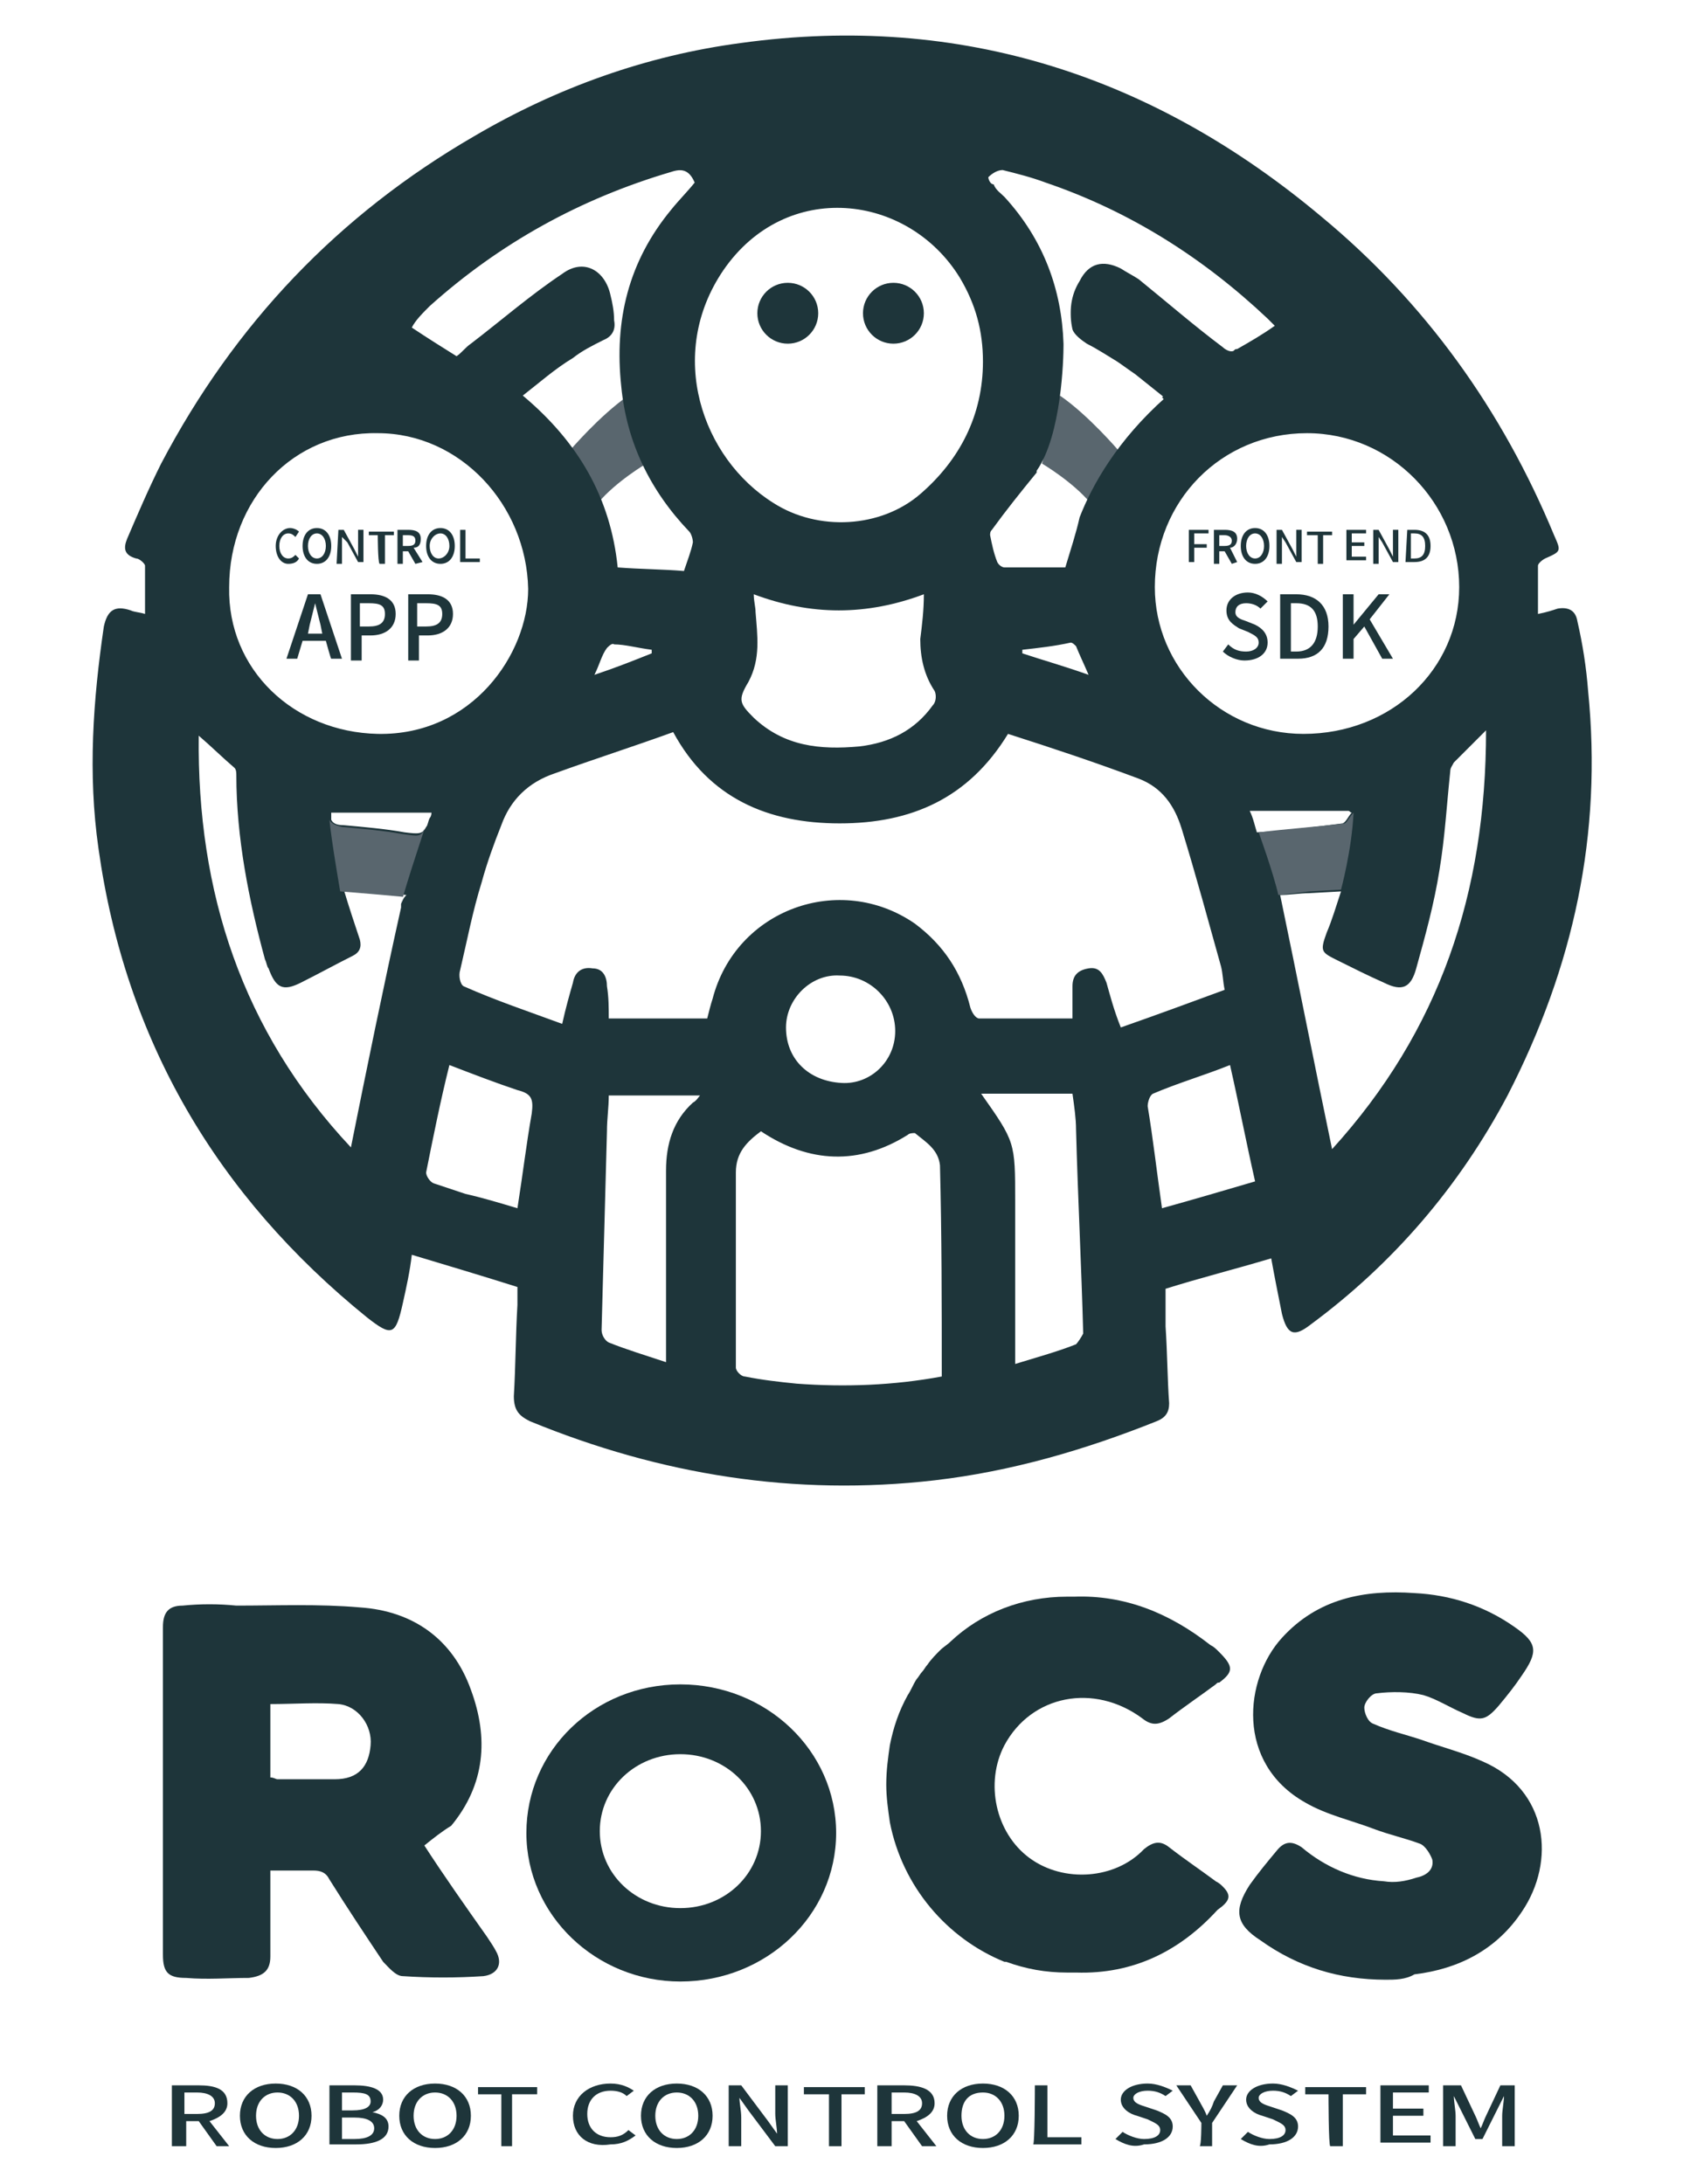 <?xml version="1.0" encoding="utf-8"?>
<!-- Generator: Adobe Illustrator 26.0.2, SVG Export Plug-In . SVG Version: 6.00 Build 0)  -->
<svg version="1.1" id="图层_1" xmlns="http://www.w3.org/2000/svg" xmlns:xlink="http://www.w3.org/1999/xlink" x="0px" y="0px"
	 viewBox="0 0 94 122" style="enable-background:new 0 0 94 122;" xml:space="preserve">
<style type="text/css">
	.st0{fill:none;}
	.st1{fill:#59666E;}
	.st2{fill:#1E353A;}
</style>
<g>
	<rect id="canvas_background" x="-1" y="-1" class="st0" width="582" height="402"/>
</g>
<g id="图层_2_00000159469115819123346490000011443698822907598777_">
</g>
<path id="svg_2" class="st1" d="M58.2,25.9c0,0,1.7,1,2.7,2.2l1.6-1.1c0,0,0-0.9,0-1.8c0,0-1.7-2-3.3-3.1
	C59.2,22.1,58.2,25.9,58.2,25.9z"/>
<path id="svg_3" class="st1" d="M36.1,25.9c0,0-1.7,1-2.7,2.2L31.8,27c0,0,0-0.9,0-1.8c0,0,1.7-2,3.3-3.1
	C35.1,22.1,36.1,25.9,36.1,25.9z"/>
<path id="svg_4" class="st2" d="M68.3,19.5c-1.6-1.2-3.1-2.5-4.7-3.8c-0.3-0.2-0.7-0.4-1-0.6c-1-0.5-1.8-0.3-2.3,0.7
	c-0.5,0.8-0.6,1.7-0.4,2.6c0.1,0.3,0.5,0.6,0.8,0.8c0.6,0.3,1.2,0.7,1.7,1c0.3,0.2,0.7,0.5,1,0.7c0.5,0.4,1,0.8,1.5,1.2l0.2,0.2
	l1.8-1.4c0.6-0.5,1.3-0.9,2.1-1.3C68.8,19.8,68.5,19.6,68.3,19.5z M64.9,22.2l0.2,0.2c0.5-0.5,1.1-0.9,1.8-1.4L64.9,22.2z
	 M88.7,38.6c-0.1-1.3-0.3-2.6-0.6-3.9c-0.1-0.6-0.5-0.8-1.1-0.7c-0.3,0.1-0.6,0.2-1.1,0.3c0-1,0-1.9,0-2.7c0-0.1,0.2-0.3,0.4-0.4
	c0.9-0.4,0.9-0.4,0.5-1.3c-2.9-7-7.2-13-13-17.8C64.5,4.3,53.7,0.7,41.4,2.4c-5.3,0.7-10.3,2.5-14.9,5.2C18.9,12,13.1,18.1,9,25.9
	c-0.7,1.4-1.3,2.8-1.9,4.2c-0.2,0.5-0.2,0.9,0.5,1.1c0.2,0,0.5,0.3,0.5,0.4c0,0.9,0,1.7,0,2.7c-0.3-0.1-0.6-0.1-0.8-0.2
	c-0.9-0.3-1.3,0-1.5,0.9c-0.6,4.1-0.9,8.2-0.3,12.4c1.5,10.7,6.6,19.4,15,26.2c1.4,1.1,1.6,1,2-0.8c0.2-0.9,0.4-1.8,0.5-2.7
	c2,0.6,4,1.2,5.9,1.8c0,0.3,0,0.7,0,1c-0.1,1.7-0.1,3.4-0.2,5.1c0,0.8,0.3,1.1,0.9,1.4c7.3,3,14.8,4.2,22.6,3.3
	c4.3-0.5,8.4-1.7,12.4-3.3c0.5-0.2,0.7-0.5,0.7-1c-0.1-1.4-0.1-2.8-0.2-4.3c0-0.7,0-1.4,0-2.1c1.9-0.6,3.9-1.1,5.9-1.7
	c0.2,1.1,0.4,2.1,0.6,3.1c0.3,1.2,0.7,1.3,1.6,0.6c4.6-3.4,8.3-7.7,11-12.8C87.9,54,89.5,46.6,88.7,38.6z M81.5,32.8
	c0,4.6-3.8,8.2-8.7,8.2c-4.6,0-8.3-3.7-8.3-8.2c0-4.8,3.7-8.6,8.5-8.6C77.7,24.2,81.5,28.1,81.5,32.8z M55.2,9.9
	c0.2-0.2,0.5-0.4,0.8-0.4c0.8,0.2,1.6,0.4,2.4,0.7c4.7,1.6,8.8,4.2,12.4,7.6c0.1,0.1,0.2,0.2,0.4,0.4c-0.7,0.5-1.4,0.9-2.1,1.3
	c-0.1,0-0.1,0-0.2,0.1c-0.2,0.1-0.5-0.1-0.6-0.2c-1.6-1.2-3.1-2.5-4.7-3.8c-0.3-0.2-0.7-0.4-1-0.6c-1-0.5-1.8-0.3-2.3,0.7
	c-0.5,0.8-0.6,1.7-0.4,2.6c0.1,0.3,0.5,0.6,0.8,0.8c0.6,0.3,1.2,0.7,1.7,1c0.3,0.2,0.7,0.5,1,0.7c0.5,0.4,1,0.8,1.5,1.2l0.2,0.2
	c-2.7,2.4-4.1,4.9-4.8,6.7c-0.2,0.9-0.5,1.8-0.8,2.8c-1.1,0-2.3,0-3.4,0c-0.1,0-0.3-0.1-0.4-0.3c-0.2-0.5-0.3-1-0.4-1.5
	c0-0.1,0-0.2,0.1-0.3c0.8-1.1,1.6-2.1,2.5-3.2c0,0,0,0,0-0.1c1.4-2,1.5-6.3,1.5-7c0-0.1,0-0.1,0-0.1c-0.1-3-1.1-5.8-3.3-8.2
	c-0.2-0.2-0.5-0.4-0.6-0.7C55.3,10.3,55.2,10,55.2,9.9z M60.8,37.7c-1.4-0.5-2.5-0.8-3.7-1.2v-0.2c0.9-0.1,1.8-0.2,2.7-0.4
	c0.1,0,0.2,0.1,0.3,0.2C60.3,36.6,60.5,37,60.8,37.7z M40.4,15.1c3.5-5.1,10.3-4.3,13.2,0.4c0.9,1.5,1.3,3,1.3,4.7
	c0,3-1.3,5.5-3.5,7.4c-2.2,1.9-5.7,2.1-8.2,0.5C39.2,25.6,37.2,19.8,40.4,15.1z M42.2,34.2c0-0.3-0.1-0.6-0.1-1
	c3.2,1.2,6.3,1.2,9.5,0c0,0.9-0.1,1.7-0.2,2.5c0,1,0.2,2,0.8,2.9c0.1,0.2,0.1,0.6-0.1,0.8c-1,1.4-2.4,2.1-4.1,2.3
	c-2.2,0.2-4.2,0-5.9-1.6c-0.8-0.8-0.9-1-0.3-2C42.5,36.8,42.3,35.5,42.2,34.2z M24,17.1c3.9-3.5,8.4-6,13.5-7.5
	c0.6-0.2,1-0.1,1.3,0.6c-0.4,0.5-0.9,1-1.3,1.5c-2.4,2.9-3.2,6.2-2.8,9.9c0.3,3.1,1.6,5.8,3.8,8.1c0.1,0.1,0.2,0.4,0.2,0.6
	c-0.1,0.5-0.3,1-0.5,1.6c-1.2-0.1-2.4-0.1-3.7-0.2c-0.4-3.9-2.2-7-5.3-9.6c0.9-0.7,1.8-1.5,2.8-2.1c0.5-0.4,1.1-0.7,1.7-1
	c0.5-0.2,0.7-0.6,0.6-1.1c0-0.5-0.1-1-0.2-1.4c-0.3-1.4-1.5-2.1-2.7-1.2c-1.8,1.2-3.4,2.6-5.1,3.9c-0.3,0.2-0.5,0.5-0.8,0.7
	c-0.8-0.5-1.6-1-2.5-1.6C23.2,17.9,23.6,17.5,24,17.1z M36.4,36.3c0,0.1,0,0.1,0,0.2c-1,0.4-2,0.8-3.2,1.2c0.3-0.6,0.4-1.1,0.7-1.5
	c0.1-0.1,0.3-0.3,0.4-0.2C34.9,36,35.6,36.2,36.4,36.3z M21.1,24.2c4.6,0,8.3,4,8.4,8.7c0,3.6-3.1,8.2-8.4,8.1
	c-4.7-0.1-8.4-3.6-8.3-8.2C12.8,27.9,16.4,24.1,21.1,24.2z M22.4,50.5c0,0.1,0,0.2,0,0.2c-1,4.5-1.9,8.9-2.8,13.4
	c-6.1-6.5-8.6-14.3-8.5-23c0.7,0.6,1.3,1.2,2,1.8c0.1,0.1,0.1,0.3,0.1,0.4c0,3.5,0.7,7,1.6,10.3c0.1,0.2,0.1,0.4,0.2,0.5
	c0.4,1.1,0.8,1.3,1.8,0.8c1-0.5,1.9-1,2.9-1.5c0.4-0.2,0.5-0.5,0.4-0.9c-0.3-0.9-0.6-1.8-0.9-2.8c1.3,0.1,2.4,0.2,3.5,0.3
	C22.5,50.2,22.5,50.3,22.4,50.5z M22.6,46.5c-1.1-0.2-2.3-0.3-3.4-0.4c-0.4,0-0.6-0.1-0.7-0.3c0-0.1,0-0.2,0-0.4h5.6
	c0,0,0,0.2-0.1,0.3c-0.1,0.2-0.1,0.4-0.2,0.5C23.6,46.6,23.4,46.6,22.6,46.5z M29.7,62.2c-0.3,1.7-0.5,3.4-0.8,5.3
	c-1-0.3-2-0.6-2.9-0.8c-0.6-0.2-1.2-0.4-1.8-0.6c-0.2-0.1-0.4-0.4-0.4-0.6c0.4-2,0.8-4,1.3-6c1.3,0.5,2.6,1,3.8,1.4
	C29.7,61.1,29.8,61.4,29.7,62.2z M38.7,61.6c-1.1,1-1.5,2.3-1.5,3.8c0,3.2,0,6.4,0,9.6v1.1C36,75.7,35,75.4,34,75
	c-0.2-0.1-0.4-0.4-0.4-0.7c0.1-3.7,0.2-7.4,0.3-11.1c0-0.7,0.1-1.3,0.1-2h5.1C39,61.3,38.9,61.5,38.7,61.6z M52.6,76.9
	c-2.7,0.5-5.4,0.6-8.1,0.4c-1-0.1-1.9-0.2-2.9-0.4c-0.2,0-0.5-0.3-0.5-0.5c0-3.6,0-7.3,0-10.9c0-1.1,0.6-1.7,1.4-2.3
	c2.7,1.8,5.5,1.9,8.2,0.2c0.1-0.1,0.3-0.1,0.4-0.1c0.6,0.5,1.3,0.9,1.4,1.8C52.6,69,52.6,72.9,52.6,76.9z M43.9,57.4
	c0-1.6,1.4-3,3-2.9c1.7,0,3.1,1.4,3.1,3.1c0,1.7-1.4,3-3,2.9C45.2,60.4,43.9,59.2,43.9,57.4z M60.1,75.1c-1,0.4-2.1,0.7-3.4,1.1
	v-3.3c0-1.9,0-3.9,0-5.8c0-3.3,0-3.3-1.9-6h5.1c0.1,0.7,0.2,1.4,0.2,2c0.1,3.8,0.3,7.6,0.4,11.4C60.4,74.7,60.2,75,60.1,75.1z
	 M61.8,54.9c-0.2-0.5-0.4-0.9-1-0.8c-0.6,0.1-0.9,0.4-0.9,1v1.8c-1.8,0-3.5,0-5.2,0c-0.2,0-0.4-0.3-0.5-0.6c-0.5-2-1.5-3.5-3.1-4.7
	c-4.2-2.9-10-0.8-11.3,4.2c-0.1,0.3-0.2,0.7-0.3,1.1H34c0-0.6,0-1.2-0.1-1.8c0-0.5-0.2-1-0.8-1c-0.6-0.1-1,0.2-1.1,0.8
	c-0.2,0.7-0.4,1.4-0.6,2.3c-1.9-0.7-3.7-1.3-5.5-2.1c-0.2-0.1-0.3-0.6-0.2-0.9c0.4-1.7,0.7-3.3,1.2-4.9c0.3-1.1,0.7-2.2,1.1-3.2
	c0.5-1.4,1.5-2.4,3-2.9c2.2-0.8,4.4-1.5,6.6-2.3c2,3.7,5.3,5.1,9.3,5.1c4,0,7.2-1.4,9.4-5c2.5,0.8,4.9,1.6,7.3,2.5
	c1.3,0.5,2,1.5,2.4,2.8c0.8,2.6,1.5,5.2,2.2,7.7c0.1,0.4,0.1,0.8,0.2,1.3c-1.9,0.7-3.8,1.4-5.8,2.1C62.2,56.4,62,55.6,61.8,54.9z
	 M64.9,67.5c-0.3-2.1-0.5-3.9-0.8-5.7c0-0.2,0.1-0.6,0.3-0.7c1.4-0.6,2.8-1,4.3-1.6c0.5,2.2,0.9,4.3,1.4,6.5
	C68.4,66.5,66.7,67,64.9,67.5z M69.8,45.3h5.5c0.1,0,0.1,0.1,0.2,0.1c-0.2,0.2-0.3,0.5-0.5,0.6c-1.6,0.2-3.1,0.4-4.8,0.5
	C70.1,46.2,70,45.7,69.8,45.3z M74.4,64.2c-1-4.8-1.9-9.4-2.9-14.2c0.5,0,1.1-0.1,1.6-0.1l1.8-0.1c-0.3,0.9-0.5,1.6-0.8,2.3
	c-0.4,1.1-0.3,1.1,0.7,1.6c0.8,0.4,1.6,0.8,2.5,1.2c1,0.5,1.5,0.3,1.8-0.8c0.5-1.8,1-3.6,1.3-5.5c0.3-1.8,0.4-3.6,0.6-5.5
	c0-0.2,0.1-0.3,0.2-0.5c0.6-0.6,1.1-1.1,1.8-1.8C83,49.9,80.4,57.6,74.4,64.2z M68.3,19.5c-1.6-1.2-3.1-2.5-4.7-3.8
	c-0.3-0.2-0.7-0.4-1-0.6c-1-0.5-1.8-0.3-2.3,0.7c-0.5,0.8-0.6,1.7-0.4,2.6c0.1,0.3,0.5,0.6,0.8,0.8c0.6,0.3,1.2,0.7,1.7,1
	c0.3,0.2,0.7,0.5,1,0.7c0.5,0.4,1,0.8,1.5,1.2l2-1.2c0.6-0.5,1.3-0.9,2.1-1.3C68.8,19.8,68.5,19.6,68.3,19.5z"/>
<circle id="svg_5" class="st2" cx="44" cy="17.5" r="1.7"/>
<circle id="svg_6" class="st2" cx="49.9" cy="17.5" r="1.7"/>
<path id="svg_7" class="st2" d="M23.7,103.1c1.1,1.7,2.3,3.4,3.5,5.1c0.2,0.3,0.4,0.6,0.5,0.8c0.4,0.7,0.1,1.3-0.7,1.4
	c-1.5,0.1-3,0.1-4.5,0c-0.4,0-0.8-0.5-1.1-0.8c-1-1.5-2-3-3-4.6c-0.2-0.4-0.5-0.5-0.9-0.5c-0.8,0-1.5,0-2.4,0c0,0.6,0,1.1,0,1.7
	c0,1,0,2.1,0,3.1c0,0.8-0.4,1.1-1.2,1.2c-1.2,0-2.3,0.1-3.5,0c-1,0-1.3-0.3-1.3-1.3c0-6.1,0-12.2,0-18.3c0-0.8,0.3-1.2,1.1-1.2
	c1-0.1,2-0.1,3,0c2.3,0,4.6-0.1,6.9,0.1c3,0.2,5.2,1.8,6.2,4.6c1,2.7,0.8,5.3-1.1,7.6C24.7,102.3,24.2,102.7,23.7,103.1L23.7,103.1z
	 M15.1,99.3c0.2,0,0.3,0.1,0.4,0.1c1.1,0,2.1,0,3.2,0c1.3,0,1.9-0.7,2-1.9c0.1-1.1-0.7-2.2-1.8-2.3c-1.2-0.1-2.5,0-3.8,0
	C15.1,96.6,15.1,97.9,15.1,99.3z"/>
<path id="svg_8" class="st2" d="M77.4,110.6c-2.6,0-4.9-0.7-7-2.2c-1.4-0.9-1.5-1.7-0.6-3.1c0.5-0.7,1-1.3,1.5-1.9
	c0.4-0.5,0.8-0.6,1.4-0.2c1.3,1.1,2.9,1.8,4.6,1.9c0.6,0.1,1.2,0,1.8-0.2c0.5-0.1,1-0.4,0.9-1c-0.1-0.3-0.4-0.8-0.7-0.9
	c-0.8-0.3-1.7-0.5-2.5-0.8c-1.3-0.5-2.7-0.8-3.9-1.5c-3.9-2.2-3.4-6.9-1.3-9.2c2-2.2,4.6-2.7,7.4-2.5c2,0.1,3.9,0.7,5.6,1.9
	c1.3,0.9,1.3,1.4,0.4,2.7c-0.4,0.6-0.8,1.1-1.3,1.7c-0.7,0.8-1,0.9-2,0.4c-0.7-0.3-1.5-0.8-2.2-1c-0.8-0.2-1.8-0.2-2.6-0.1
	c-0.3,0-0.7,0.5-0.7,0.8s0.2,0.8,0.5,0.9c0.9,0.4,1.8,0.6,2.7,0.9c1.1,0.4,2.3,0.7,3.4,1.2c3.7,1.6,4.1,5.6,2.2,8.4
	c-1.4,2.1-3.5,3.2-6,3.5C78.5,110.6,77.9,110.6,77.4,110.6z"/>
<g id="svg_9">
	<path id="svg_10" class="st2" d="M12.1,119.9l-1-1.4h-0.7v1.4H9.6v-3.4h1.5c0.9,0,1.6,0.2,1.6,1c0,0.5-0.4,0.8-1,1l1.1,1.4
		C12.9,119.9,12.1,119.9,12.1,119.9z M10.3,118.1H11c0.7,0,1-0.2,1-0.6s-0.4-0.6-1-0.6h-0.7C10.3,116.9,10.3,118.1,10.3,118.1z"/>
	<path id="svg_11" class="st2" d="M13.4,118.2c0-1.1,0.8-1.8,2-1.8s2,0.7,2,1.8s-0.8,1.8-2,1.8S13.4,119.3,13.4,118.2z M16.7,118.2
		c0-0.8-0.5-1.3-1.2-1.3s-1.2,0.5-1.2,1.3s0.5,1.3,1.2,1.3S16.7,119,16.7,118.2z"/>
	<path id="svg_12" class="st2" d="M18.4,116.5h1.4c0.9,0,1.6,0.2,1.6,0.8c0,0.3-0.2,0.6-0.6,0.7v0c0.5,0.1,0.9,0.3,0.9,0.8
		c0,0.7-0.7,1-1.8,1h-1.5V116.5L18.4,116.5z M19.7,117.9c0.7,0,1-0.2,1-0.5c0-0.4-0.3-0.5-1-0.5h-0.6v1
		C19.1,117.9,19.7,117.9,19.7,117.9z M19.8,119.5c0.7,0,1.1-0.2,1.1-0.6c0-0.4-0.4-0.6-1.1-0.6h-0.7v1.2H19.8z"/>
	<path id="svg_13" class="st2" d="M22.3,118.2c0-1.1,0.8-1.8,2-1.8s2,0.7,2,1.8s-0.8,1.8-2,1.8S22.3,119.3,22.3,118.2z M25.5,118.2
		c0-0.8-0.5-1.3-1.2-1.3s-1.2,0.5-1.2,1.3s0.5,1.3,1.2,1.3S25.5,119,25.5,118.2z"/>
	<path id="svg_14" class="st2" d="M28,117h-1.3v-0.4H30v0.4h-1.4v2.9H28V117z"/>
	<path id="svg_15" class="st2" d="M32,118.2c0-1.1,0.9-1.8,2.1-1.8c0.6,0,1,0.2,1.3,0.4l-0.4,0.3c-0.2-0.2-0.5-0.3-0.9-0.3
		c-0.8,0-1.3,0.5-1.3,1.3c0,0.8,0.5,1.3,1.3,1.3c0.4,0,0.7-0.1,1-0.4l0.4,0.3c-0.4,0.3-0.8,0.5-1.4,0.5C32.8,120,32,119.3,32,118.2z
		"/>
	<path id="svg_16" class="st2" d="M35.8,118.2c0-1.1,0.8-1.8,2-1.8s2,0.7,2,1.8s-0.8,1.8-2,1.8S35.8,119.3,35.8,118.2z M39,118.2
		c0-0.8-0.5-1.3-1.2-1.3s-1.2,0.5-1.2,1.3s0.5,1.3,1.2,1.3S39,119,39,118.2z"/>
	<path id="svg_17" class="st2" d="M40.7,116.5h0.7l1.5,2l0.5,0.7h0c0-0.3-0.1-0.8-0.1-1.1v-1.6h0.7v3.4h-0.7l-1.5-2l-0.5-0.7h0
		c0,0.3,0.1,0.7,0.1,1.1v1.6h-0.7L40.7,116.5C40.7,116.5,40.7,116.5,40.7,116.5z"/>
	<path id="svg_18" class="st2" d="M46.2,117h-1.3v-0.4h3.4v0.4h-1.3v2.9h-0.7V117z"/>
	<path id="svg_19" class="st2" d="M51.5,119.9l-1-1.4h-0.7v1.4H49v-3.4h1.5c0.9,0,1.7,0.2,1.7,1c0,0.5-0.4,0.8-1,1l1.1,1.4
		C52.4,119.9,51.5,119.9,51.5,119.9z M49.8,118.1h0.7c0.7,0,1-0.2,1-0.6s-0.4-0.6-1-0.6h-0.7C49.8,116.9,49.8,118.1,49.8,118.1z"/>
	<path id="svg_20" class="st2" d="M52.9,118.2c0-1.1,0.8-1.8,2-1.8c1.2,0,2,0.7,2,1.8s-0.8,1.8-2,1.8
		C53.7,120,52.9,119.3,52.9,118.2z M56.1,118.2c0-0.8-0.5-1.3-1.2-1.3c-0.8,0-1.2,0.5-1.2,1.3s0.5,1.3,1.2,1.3S56.1,119,56.1,118.2z
		"/>
	<path id="svg_21" class="st2" d="M57.8,116.5h0.7v2.9h1.9v0.4h-2.7C57.8,119.9,57.8,116.5,57.8,116.5z"/>
	<path id="svg_22" class="st2" d="M62.3,119.5l0.4-0.4c0.3,0.2,0.8,0.4,1.2,0.4c0.6,0,0.9-0.2,0.9-0.5c0-0.3-0.3-0.4-0.7-0.6
		l-0.6-0.2c-0.4-0.1-0.9-0.4-0.9-0.9c0-0.5,0.6-0.9,1.5-0.9c0.5,0,1,0.2,1.4,0.4l-0.4,0.3c-0.3-0.2-0.6-0.3-1-0.3
		c-0.5,0-0.8,0.2-0.8,0.4c0,0.3,0.4,0.4,0.7,0.5l0.6,0.2c0.5,0.2,0.9,0.4,0.9,0.9c0,0.6-0.6,1-1.6,1C63.3,120,62.8,119.8,62.3,119.5
		z"/>
	<path id="svg_23" class="st2" d="M67.1,118.6l-1.4-2.1h0.8l0.5,0.9c0.1,0.2,0.3,0.5,0.4,0.8h0c0.2-0.3,0.3-0.5,0.4-0.8l0.5-0.9h0.8
		l-1.4,2.1v1.3h-0.7C67.1,119.9,67.1,118.6,67.1,118.6z"/>
	<path id="svg_24" class="st2" d="M69.3,119.5l0.4-0.4c0.3,0.2,0.8,0.4,1.2,0.4c0.6,0,0.9-0.2,0.9-0.5c0-0.3-0.3-0.4-0.7-0.6
		l-0.6-0.2c-0.4-0.1-0.9-0.4-0.9-0.9c0-0.5,0.6-0.9,1.5-0.9c0.5,0,1,0.2,1.4,0.4l-0.4,0.3c-0.3-0.2-0.6-0.3-1-0.3
		c-0.5,0-0.8,0.2-0.8,0.4c0,0.3,0.4,0.4,0.7,0.5l0.6,0.2c0.5,0.2,0.9,0.4,0.9,0.9c0,0.6-0.6,1-1.6,1C70.3,120,69.8,119.8,69.3,119.5
		z"/>
	<path id="svg_25" class="st2" d="M74.2,117h-1.3v-0.4h3.4v0.4H75v2.9h-0.7C74.2,119.9,74.2,117,74.2,117z"/>
	<path id="svg_26" class="st2" d="M77.1,116.5h2.7v0.4h-2v0.9h1.7v0.4h-1.7v1.1h2.1v0.4h-2.8V116.5L77.1,116.5z"/>
	<path id="svg_27" class="st2" d="M80.8,116.5h0.8l0.8,1.7c0.1,0.2,0.2,0.5,0.3,0.7h0c0.1-0.2,0.2-0.5,0.3-0.7l0.8-1.7h0.8v3.4h-0.7
		v-1.7c0-0.3,0.1-0.8,0.1-1.1h0l-0.4,0.8l-0.8,1.6h-0.4l-0.8-1.6l-0.4-0.8h0c0,0.3,0.1,0.8,0.1,1.1v1.7h-0.7V116.5z"/>
</g>
<path id="svg_28" class="st2" d="M69.3,19.5L66.8,21c0.6-0.5,1.3-0.9,2.1-1.3c0.1,0,0.1,0,0.2-0.1C69.1,19.6,69.2,19.5,69.3,19.5z"
	/>
<path id="svg_29" class="st1" d="M22.4,50.5c0-0.1,0.1-0.3,0.1-0.4c-1.1-0.1-2.2-0.2-3.5-0.3c0,0-0.5-2.9-0.6-4
	c0.1,0.2,0.3,0.3,0.7,0.4c1.1,0.1,2.3,0.2,3.4,0.4c0.8,0.1,1,0.2,1.2-0.3C23.8,46.1,22.7,49.3,22.4,50.5z"/>
<path id="svg_30" class="st1" d="M75.6,45.4c-0.1,2.1-0.7,4.3-0.7,4.3l-1.8,0.1L71.4,50c-0.3-1.3-1.1-3.5-1.1-3.5
	c1.6-0.2,3.2-0.3,4.8-0.5C75.2,46,75.4,45.6,75.6,45.4z"/>
<g id="svg_31">
	<path id="svg_32" class="st2" d="M66.4,29.6h1.1v0.2h-0.8v0.6h0.7v0.2h-0.7v0.8h-0.3C66.4,31.4,66.4,29.6,66.4,29.6z"/>
	<path id="svg_33" class="st2" d="M68.8,31.5l-0.4-0.7h-0.3v0.7h-0.3v-1.9h0.6c0.4,0,0.7,0.1,0.7,0.5c0,0.3-0.2,0.5-0.4,0.5l0.4,0.8
		L68.8,31.5C68.8,31.4,68.8,31.5,68.8,31.5z M68.1,30.5h0.3c0.3,0,0.4-0.1,0.4-0.3s-0.2-0.3-0.4-0.3h-0.3V30.5z"/>
	<path id="svg_34" class="st2" d="M69.3,30.5c0-0.6,0.3-1,0.8-1s0.8,0.4,0.8,1s-0.3,1-0.8,1S69.3,31.1,69.3,30.5z M70.6,30.5
		c0-0.4-0.2-0.7-0.5-0.7s-0.5,0.3-0.5,0.7c0,0.4,0.2,0.7,0.5,0.7S70.6,30.9,70.6,30.5z"/>
	<path id="svg_35" class="st2" d="M71.3,29.6h0.3l0.6,1.1l0.2,0.4h0c0-0.2,0-0.4,0-0.6v-0.9h0.3v1.8h-0.3l-0.6-1.1L71.6,30h0
		c0,0.2,0,0.4,0,0.6v0.9h-0.3V29.6z"/>
	<path id="svg_36" class="st2" d="M73.5,29.9H73v-0.2h1.4v0.2h-0.5v1.6h-0.3V29.9z"/>
	<path id="svg_37" class="st2" d="M75.2,29.6h1.1v0.2h-0.8v0.5h0.7v0.2h-0.7v0.6h0.8v0.2h-1.1C75.2,31.5,75.2,29.6,75.2,29.6z"/>
	<path id="svg_38" class="st2" d="M76.7,29.6H77l0.6,1.1l0.2,0.4h0c0-0.2,0-0.4,0-0.6v-0.9h0.3v1.8h-0.3l-0.6-1.1L77,30h0
		c0,0.2,0,0.4,0,0.6v0.9h-0.3L76.7,29.6L76.7,29.6z"/>
	<path id="svg_39" class="st2" d="M78.6,29.6H79c0.6,0,0.9,0.3,0.9,0.9s-0.3,0.9-0.9,0.9h-0.5L78.6,29.6L78.6,29.6z M79,31.2
		c0.4,0,0.6-0.2,0.6-0.7c0-0.5-0.2-0.7-0.6-0.7h-0.2v1.4H79z"/>
</g>
<g id="svg_40">
	<path id="svg_41" class="st2" d="M68.3,36.4l0.3-0.4c0.3,0.3,0.6,0.4,1,0.4c0.4,0,0.7-0.2,0.7-0.5c0-0.3-0.2-0.4-0.6-0.6l-0.5-0.2
		c-0.3-0.2-0.7-0.4-0.7-1c0-0.6,0.5-1,1.2-1c0.4,0,0.8,0.2,1.1,0.5L70.4,34c-0.2-0.2-0.5-0.3-0.8-0.3c-0.4,0-0.6,0.2-0.6,0.5
		c0,0.3,0.3,0.4,0.6,0.5l0.5,0.2c0.4,0.2,0.7,0.5,0.7,1c0,0.6-0.5,1-1.3,1C69.1,36.9,68.6,36.7,68.3,36.4z"/>
	<path id="svg_42" class="st2" d="M71.5,33.2h0.9c1.1,0,1.8,0.6,1.8,1.8s-0.6,1.8-1.7,1.8h-1V33.2z M72.4,36.4
		c0.8,0,1.2-0.5,1.2-1.4c0-0.9-0.4-1.3-1.2-1.3h-0.3v2.7H72.4z"/>
	<path id="svg_43" class="st2" d="M75,33.2h0.6v1.7h0l1.4-1.7h0.6l-1.1,1.4l1.3,2.2h-0.6l-1-1.8l-0.6,0.7v1.1H75L75,33.2L75,33.2z"
		/>
</g>
<g id="svg_44">
	<path id="svg_45" class="st2" d="M15.4,30.5c0-0.6,0.4-1,0.8-1c0.2,0,0.4,0.1,0.5,0.2L16.5,30c-0.1-0.1-0.2-0.2-0.4-0.2
		c-0.3,0-0.5,0.3-0.5,0.7c0,0.4,0.2,0.7,0.5,0.7c0.2,0,0.3-0.1,0.4-0.2l0.2,0.2c-0.1,0.2-0.3,0.3-0.6,0.3
		C15.7,31.5,15.4,31.1,15.4,30.5z"/>
	<path id="svg_46" class="st2" d="M16.9,30.5c0-0.6,0.3-1,0.8-1s0.8,0.4,0.8,1s-0.3,1-0.8,1S16.9,31.1,16.9,30.5z M18.2,30.5
		c0-0.4-0.2-0.7-0.5-0.7s-0.5,0.3-0.5,0.7c0,0.4,0.2,0.7,0.5,0.7S18.2,30.9,18.2,30.5z"/>
	<path id="svg_47" class="st2" d="M18.9,29.6h0.3l0.6,1.1l0.2,0.4h0c0-0.2,0-0.4,0-0.6v-0.9h0.3v1.8h-0.3l-0.6-1.1L19.1,30h0
		c0,0.2,0,0.4,0,0.6v0.9h-0.3L18.9,29.6L18.9,29.6z"/>
	<path id="svg_48" class="st2" d="M21.1,29.9h-0.5v-0.2h1.4v0.2h-0.5v1.6h-0.3C21.1,31.4,21.1,29.9,21.1,29.9z"/>
	<path id="svg_49" class="st2" d="M23.2,31.5l-0.4-0.7h-0.3v0.7h-0.3v-1.9h0.6c0.4,0,0.7,0.1,0.7,0.5c0,0.3-0.1,0.5-0.4,0.5l0.5,0.8
		L23.2,31.5C23.2,31.4,23.2,31.5,23.2,31.5z M22.5,30.5h0.3c0.3,0,0.4-0.1,0.4-0.3s-0.1-0.3-0.4-0.3h-0.3V30.5z"/>
	<path id="svg_50" class="st2" d="M23.8,30.5c0-0.6,0.3-1,0.8-1s0.8,0.4,0.8,1s-0.3,1-0.8,1S23.8,31.1,23.8,30.5z M25.1,30.5
		c0-0.4-0.2-0.7-0.5-0.7S24,30.1,24,30.5c0,0.4,0.2,0.7,0.5,0.7S25.1,30.9,25.1,30.5z"/>
	<path id="svg_51" class="st2" d="M25.7,29.6H26v1.6h0.8v0.2h-1.1C25.7,31.5,25.7,29.6,25.7,29.6z"/>
</g>
<g id="svg_52">
	<path id="svg_53" class="st2" d="M18.2,35.8h-1.3l-0.3,1H16l1.2-3.6h0.7l1.2,3.6h-0.6C18.5,36.9,18.2,35.8,18.2,35.8z M18,35.4
		l-0.1-0.5c-0.1-0.4-0.2-0.8-0.3-1.2h0c-0.1,0.4-0.2,0.8-0.3,1.2l-0.1,0.5H18z"/>
	<path id="svg_54" class="st2" d="M19.6,33.2h1.1c0.8,0,1.4,0.3,1.4,1.1c0,0.8-0.6,1.2-1.4,1.2h-0.5v1.4h-0.6L19.6,33.2L19.6,33.2z
		 M20.6,35c0.6,0,0.9-0.2,0.9-0.7s-0.3-0.6-0.9-0.6h-0.5V35C20.1,35,20.6,35,20.6,35z"/>
	<path id="svg_55" class="st2" d="M22.8,33.2h1.1c0.8,0,1.4,0.3,1.4,1.1c0,0.8-0.6,1.2-1.4,1.2h-0.5v1.4h-0.6L22.8,33.2L22.8,33.2z
		 M23.8,35c0.6,0,0.9-0.2,0.9-0.7s-0.3-0.6-0.9-0.6h-0.5V35C23.3,35,23.8,35,23.8,35z"/>
</g>
<path id="svg_56" class="st2" d="M68.3,105.4c-0.1-0.1-0.2-0.2-0.4-0.3c-0.8-0.6-1.7-1.2-2.6-1.9c-0.5-0.4-0.9-0.3-1.4,0.1
	c-1.6,1.7-4.5,1.9-6.4,0.5c-1.9-1.4-2.5-4.2-1.4-6.3c1.5-2.8,5-3.5,7.7-1.5c0.5,0.4,0.9,0.4,1.5,0c0.9-0.7,1.8-1.3,2.6-1.9
	c0.1-0.1,0.1-0.1,0.2-0.1c0.8-0.6,0.8-0.9,0-1.7c-0.2-0.2-0.3-0.3-0.5-0.4c-2.3-1.8-4.8-2.8-7.6-2.7c-0.1,0-0.2,0-0.4,0
	c-2.5,0-4.8,0.9-6.5,2.5c-0.2,0.2-0.4,0.3-0.6,0.5c-0.2,0.2-0.5,0.5-0.7,0.8c-0.1,0.1-0.2,0.3-0.3,0.4c-0.1,0.1-0.2,0.3-0.3,0.4
	c-0.2,0.3-0.3,0.6-0.5,0.9c-0.5,0.9-0.8,1.8-1,2.8c-0.1,0.7-0.2,1.4-0.2,2.2c0,0.7,0.1,1.4,0.2,2.1c0.7,3.6,3.2,6.5,6.4,7.8
	c0,0,0.1,0,0.1,0c1.1,0.4,2.2,0.6,3.4,0.6h0c0.2,0,0.3,0,0.5,0c3.2,0.1,5.8-1.2,7.9-3.5C68.7,106.2,68.8,105.9,68.3,105.4z"/>
<path id="svg_57" class="st2" d="M38,94.1c-4.8,0-8.6,3.7-8.6,8.3s3.9,8.3,8.6,8.3c4.8,0,8.7-3.7,8.7-8.3S42.8,94.1,38,94.1z
	 M38,106.6c-2.5,0-4.5-1.9-4.5-4.3s2-4.3,4.5-4.3c2.5,0,4.5,1.9,4.5,4.3S40.5,106.6,38,106.6z"/>
</svg>

